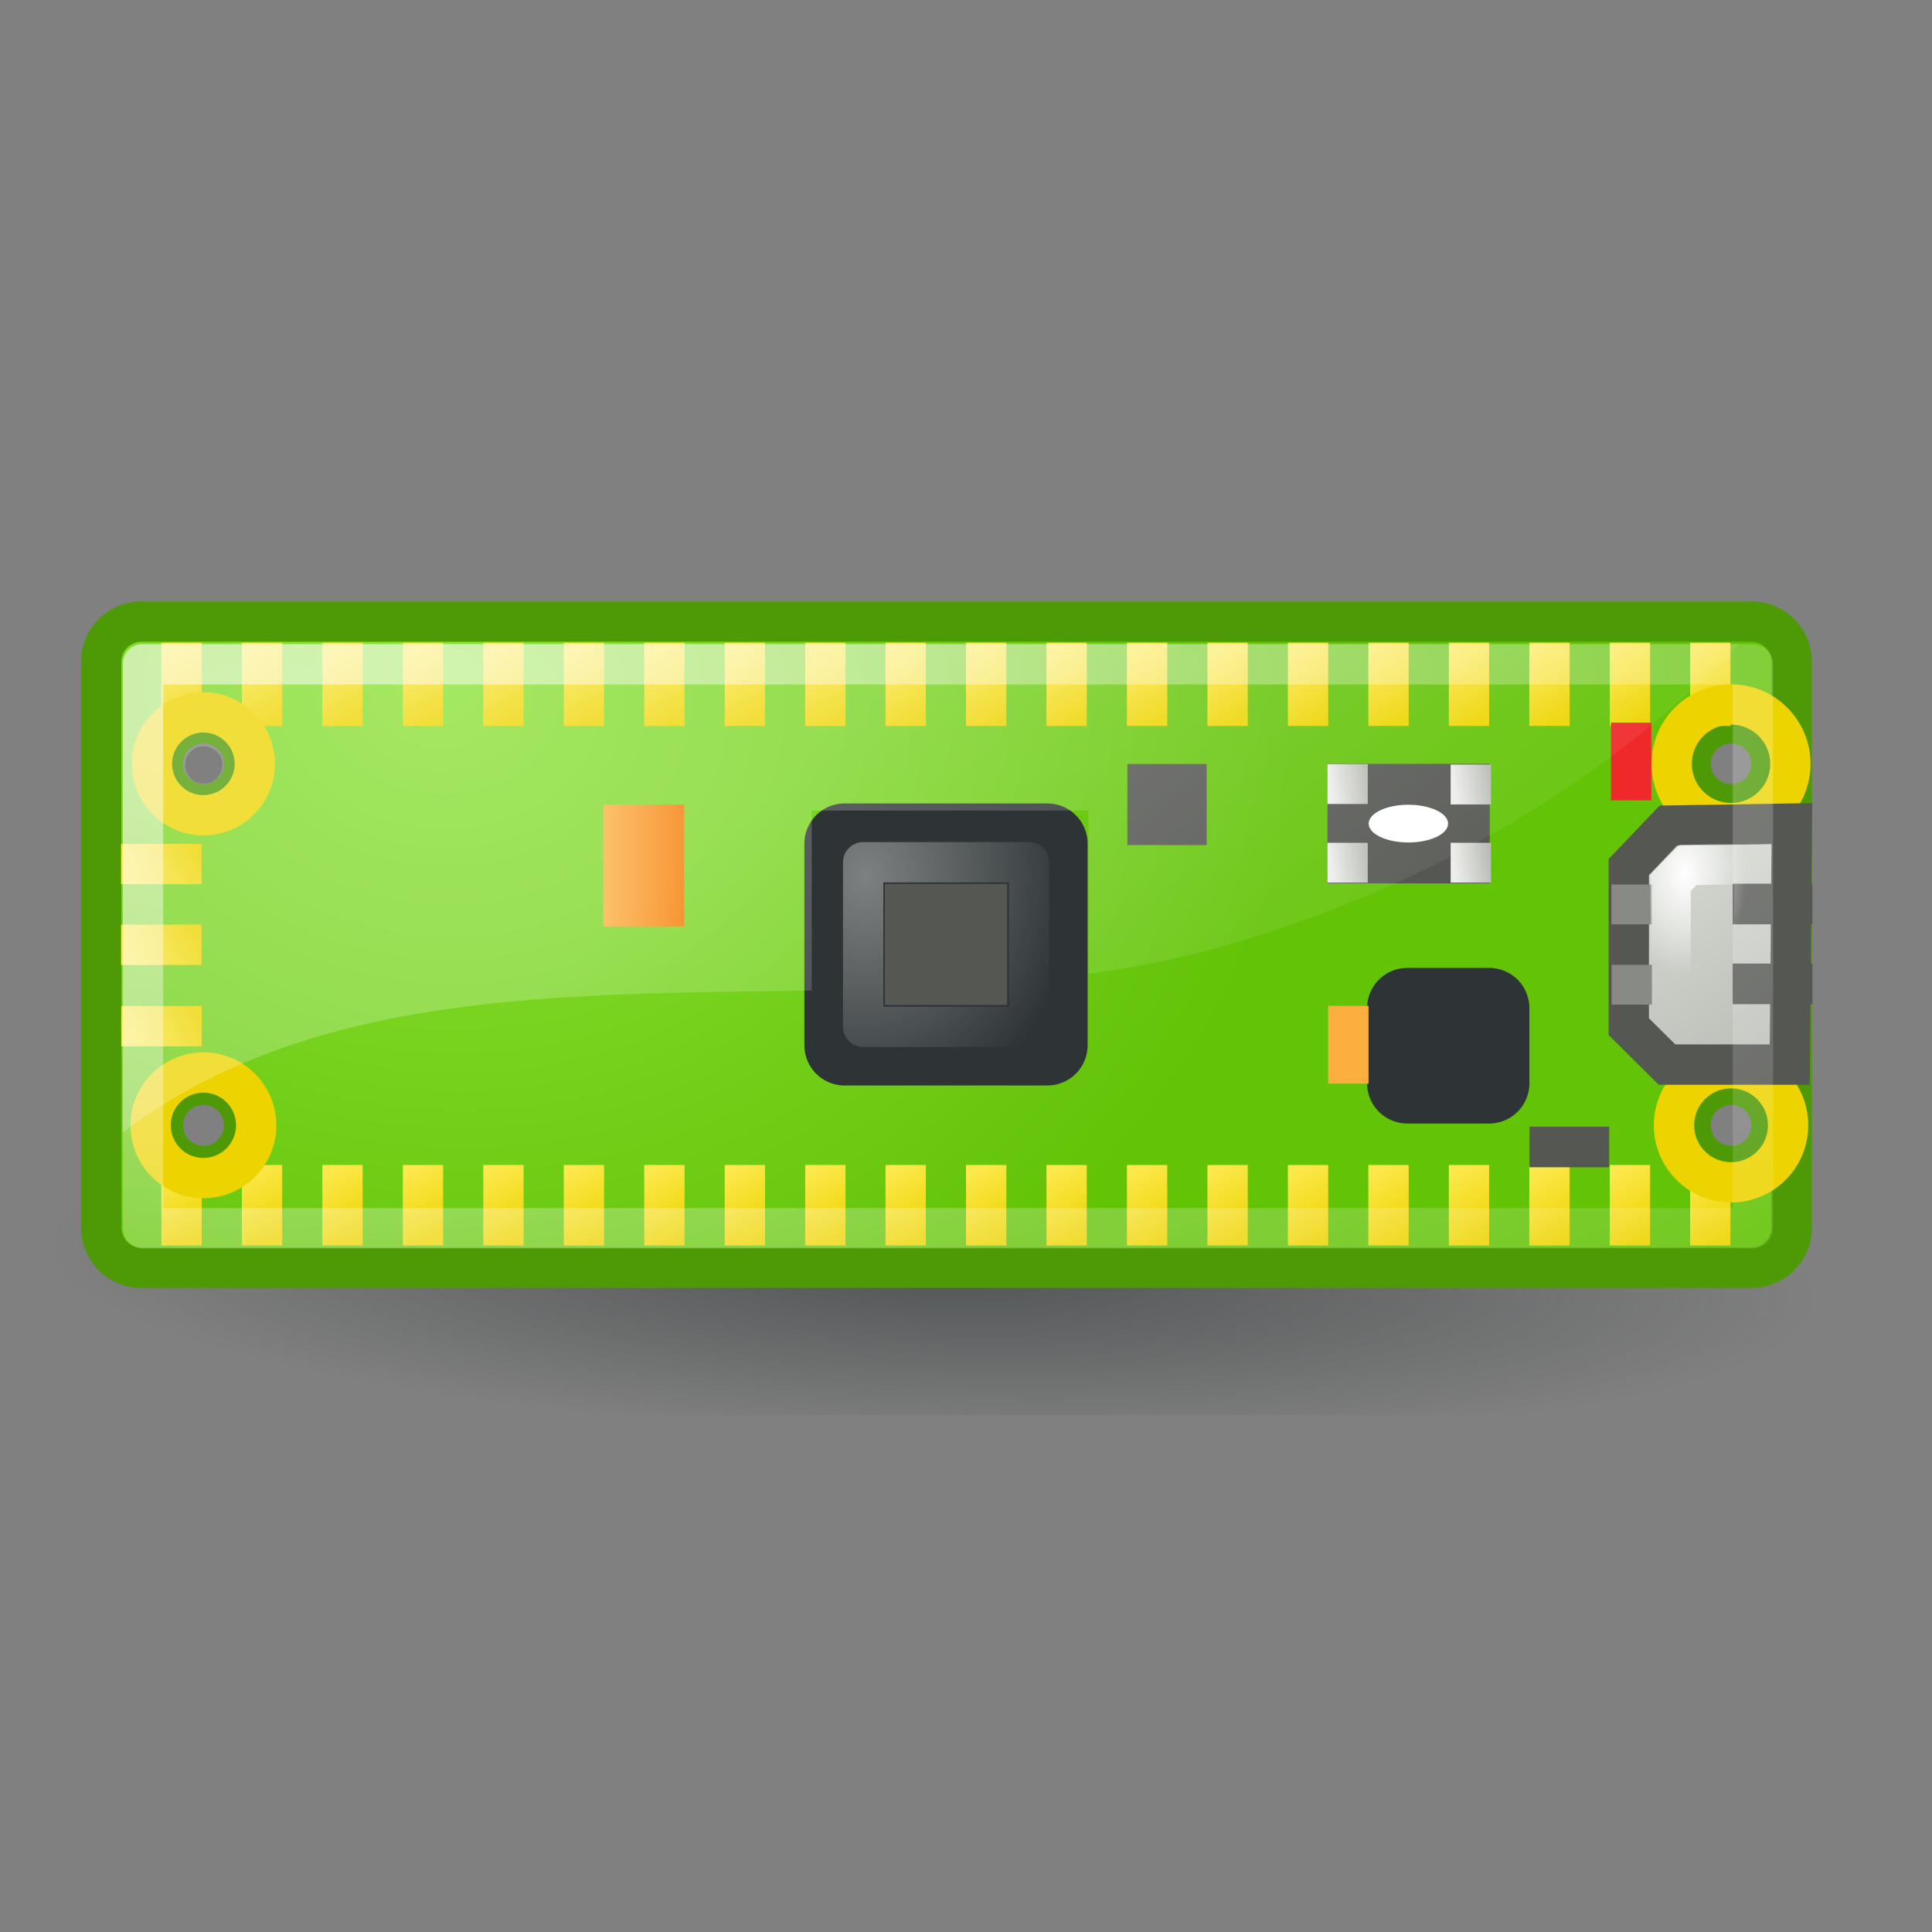 <?xml version="1.0" encoding="UTF-8" standalone="no"?>
<svg
   xmlns:dc="http://purl.org/dc/elements/1.1/"
   xmlns:cc="http://creativecommons.org/ns#"
   xmlns:rdf="http://www.w3.org/1999/02/22-rdf-syntax-ns#"
   xmlns:svg="http://www.w3.org/2000/svg"
   xmlns="http://www.w3.org/2000/svg"
   xmlns:xlink="http://www.w3.org/1999/xlink"
   width="48"
   height="48"
   viewBox="0 0 12.7 12.7"
   version="1.1"
   id="svg8">
  <rect x="0" y="0" width="12.7" height="12.7" fill="#808080" stroke="none"/>
  <defs
     id="defs2">
    <linearGradient
       id="linearGradient1064">
      <stop
         style="stop-color:#ffffff;stop-opacity:0.224"
         offset="0"
         id="stop1060" />
      <stop
         style="stop-color:#ffffff;stop-opacity:0;"
         offset="1"
         id="stop1062" />
    </linearGradient>
    <linearGradient
       id="linearGradient1413">
      <stop
         style="stop-color:#2e3436;stop-opacity:1;"
         offset="0"
         id="stop1409" />
      <stop
         style="stop-color:#2e3436;stop-opacity:0;"
         offset="1"
         id="stop1411" />
    </linearGradient>
    <linearGradient
       id="linearGradient1395">
      <stop
         style="stop-color:#ffffff;stop-opacity:1;"
         offset="0"
         id="stop1391" />
      <stop
         style="stop-color:#ffffff;stop-opacity:0;"
         offset="1"
         id="stop1393" />
    </linearGradient>
    <linearGradient
       id="linearGradient1382">
      <stop
         style="stop-color:#d3d7cf;stop-opacity:1;"
         offset="0"
         id="stop1378" />
      <stop
         style="stop-color:#babdb6;stop-opacity:1"
         offset="1"
         id="stop1380" />
    </linearGradient>
    <linearGradient
       id="linearGradient1374">
      <stop
         style="stop-color:#fcaf3e;stop-opacity:1;"
         offset="0"
         id="stop1370" />
      <stop
         style="stop-color:#f57900;stop-opacity:1"
         offset="1"
         id="stop1372" />
    </linearGradient>
    <linearGradient
       id="linearGradient1358">
      <stop
         style="stop-color:#ffffff;stop-opacity:0.377"
         offset="0"
         id="stop1354" />
      <stop
         style="stop-color:#ffffff;stop-opacity:0;"
         offset="1"
         id="stop1356" />
    </linearGradient>
    <linearGradient
       id="linearGradient1335">
      <stop
         style="stop-color:#8ae234;stop-opacity:1"
         offset="0"
         id="stop1331" />
      <stop
         style="stop-color:#63c307;stop-opacity:1"
         offset="1"
         id="stop1333" />
    </linearGradient>
    <linearGradient
       id="linearGradient1327">
      <stop
         style="stop-color:#ffffff;stop-opacity:0.536"
         offset="0"
         id="stop1323" />
      <stop
         style="stop-color:#ffffff;stop-opacity:0;"
         offset="1"
         id="stop1325" />
    </linearGradient>
    <linearGradient
       id="linearGradient1165">
      <stop
         style="stop-color:#babdb6;stop-opacity:1"
         offset="0"
         id="stop1161" />
      <stop
         style="stop-color:#eeeeec;stop-opacity:1"
         offset="1"
         id="stop1163" />
    </linearGradient>
    <linearGradient
       id="linearGradient1055">
      <stop
         style="stop-color:#edd400;stop-opacity:1"
         offset="0"
         id="stop1051" />
      <stop
         style="stop-color:#fce94f;stop-opacity:1"
         offset="1"
         id="stop1053" />
    </linearGradient>
    <linearGradient
       id="linearGradient1049">
      <stop
         style="stop-color:#edd400;stop-opacity:1"
         offset="0"
         id="stop1045" />
      <stop
         style="stop-color:#fce94f;stop-opacity:1"
         offset="1"
         id="stop1047" />
    </linearGradient>
    <linearGradient
       id="linearGradient1043">
      <stop
         style="stop-color:#edd400;stop-opacity:1"
         offset="0"
         id="stop1039" />
      <stop
         style="stop-color:#fce94f;stop-opacity:1"
         offset="1"
         id="stop1041" />
    </linearGradient>
    <linearGradient
       id="linearGradient1037">
      <stop
         style="stop-color:#edd400;stop-opacity:1"
         offset="0"
         id="stop1033" />
      <stop
         style="stop-color:#fce94f;stop-opacity:1"
         offset="1"
         id="stop1035" />
    </linearGradient>
    <linearGradient
       id="linearGradient1031">
      <stop
         style="stop-color:#edd400;stop-opacity:1"
         offset="0"
         id="stop1027" />
      <stop
         style="stop-color:#fce94f;stop-opacity:1"
         offset="1"
         id="stop1029" />
    </linearGradient>
    <linearGradient
       id="linearGradient1025">
      <stop
         style="stop-color:#edd400;stop-opacity:1"
         offset="0"
         id="stop1021" />
      <stop
         style="stop-color:#fce94f;stop-opacity:1"
         offset="1"
         id="stop1023" />
    </linearGradient>
    <linearGradient
       id="linearGradient1019">
      <stop
         style="stop-color:#edd400;stop-opacity:1"
         offset="0"
         id="stop1015" />
      <stop
         style="stop-color:#fce94f;stop-opacity:1"
         offset="1"
         id="stop1017" />
    </linearGradient>
    <linearGradient
       id="linearGradient1013">
      <stop
         style="stop-color:#edd400;stop-opacity:1"
         offset="0"
         id="stop1009" />
      <stop
         style="stop-color:#fce94f;stop-opacity:1"
         offset="1"
         id="stop1011" />
    </linearGradient>
    <linearGradient
       id="linearGradient1007">
      <stop
         style="stop-color:#edd400;stop-opacity:1"
         offset="0"
         id="stop1003" />
      <stop
         style="stop-color:#fce94f;stop-opacity:1"
         offset="1"
         id="stop1005" />
    </linearGradient>
    <linearGradient
       id="linearGradient1001">
      <stop
         style="stop-color:#edd400;stop-opacity:1"
         offset="0"
         id="stop997" />
      <stop
         style="stop-color:#fce94f;stop-opacity:1"
         offset="1"
         id="stop999" />
    </linearGradient>
    <linearGradient
       id="linearGradient995">
      <stop
         style="stop-color:#edd400;stop-opacity:1"
         offset="0"
         id="stop991" />
      <stop
         style="stop-color:#fce94f;stop-opacity:1"
         offset="1"
         id="stop993" />
    </linearGradient>
    <linearGradient
       id="linearGradient989">
      <stop
         style="stop-color:#edd400;stop-opacity:1"
         offset="0"
         id="stop985" />
      <stop
         style="stop-color:#fce94f;stop-opacity:1"
         offset="1"
         id="stop987" />
    </linearGradient>
    <linearGradient
       id="linearGradient983">
      <stop
         style="stop-color:#edd400;stop-opacity:1"
         offset="0"
         id="stop979" />
      <stop
         style="stop-color:#fce94f;stop-opacity:1"
         offset="1"
         id="stop981" />
    </linearGradient>
    <linearGradient
       id="linearGradient977">
      <stop
         style="stop-color:#edd400;stop-opacity:1"
         offset="0"
         id="stop973" />
      <stop
         style="stop-color:#fce94f;stop-opacity:1"
         offset="1"
         id="stop975" />
    </linearGradient>
    <linearGradient
       id="linearGradient971">
      <stop
         style="stop-color:#edd400;stop-opacity:1"
         offset="0"
         id="stop967" />
      <stop
         style="stop-color:#fce94f;stop-opacity:1"
         offset="1"
         id="stop969" />
    </linearGradient>
    <linearGradient
       id="linearGradient965">
      <stop
         style="stop-color:#edd400;stop-opacity:1"
         offset="0"
         id="stop961" />
      <stop
         style="stop-color:#fce94f;stop-opacity:1"
         offset="1"
         id="stop963" />
    </linearGradient>
    <linearGradient
       id="linearGradient959">
      <stop
         style="stop-color:#edd400;stop-opacity:1"
         offset="0"
         id="stop955" />
      <stop
         style="stop-color:#fce94f;stop-opacity:1"
         offset="1"
         id="stop957" />
    </linearGradient>
    <linearGradient
       id="linearGradient953">
      <stop
         style="stop-color:#edd400;stop-opacity:1"
         offset="0"
         id="stop949" />
      <stop
         style="stop-color:#fce94f;stop-opacity:1"
         offset="1"
         id="stop951" />
    </linearGradient>
    <linearGradient
       id="linearGradient947">
      <stop
         style="stop-color:#edd400;stop-opacity:1"
         offset="0"
         id="stop943" />
      <stop
         style="stop-color:#fce94f;stop-opacity:1"
         offset="1"
         id="stop945" />
    </linearGradient>
    <linearGradient
       id="linearGradient901">
      <stop
         style="stop-color:#edd400;stop-opacity:1"
         offset="0"
         id="stop897" />
      <stop
         style="stop-color:#fce94f;stop-opacity:1"
         offset="1"
         id="stop899" />
    </linearGradient>
    <linearGradient
       xlink:href="#linearGradient1031"
       id="linearGradient903"
       x1="1.32"
       y1="5.227"
       x2="1.079"
       y2="4.802"
       gradientUnits="userSpaceOnUse"
       gradientTransform="matrix(1,0,0,1.035,0,-0.703)" />
    <linearGradient
       xlink:href="#linearGradient1001"
       id="linearGradient905"
       x1="1.846"
       y1="5.227"
       x2="1.605"
       y2="4.802"
       gradientUnits="userSpaceOnUse"
       gradientTransform="matrix(1,0,0,1.035,0.002,-0.703)" />
    <linearGradient
       xlink:href="#linearGradient901"
       id="linearGradient907"
       x1="2.354"
       y1="5.227"
       x2="2.113"
       y2="4.802"
       gradientUnits="userSpaceOnUse"
       gradientTransform="matrix(1,0,0,1.035,0.024,-0.703)" />
    <linearGradient
       xlink:href="#linearGradient1007"
       id="linearGradient909"
       x1="2.878"
       y1="5.227"
       x2="2.637"
       y2="4.802"
       gradientUnits="userSpaceOnUse"
       gradientTransform="matrix(1,0,0,1.035,0.028,-0.703)" />
    <linearGradient
       xlink:href="#linearGradient953"
       id="linearGradient911"
       x1="3.426"
       y1="5.227"
       x2="3.186"
       y2="4.802"
       gradientUnits="userSpaceOnUse"
       gradientTransform="matrix(1,0,0,1.035,0.009,-0.703)" />
    <linearGradient
       xlink:href="#linearGradient1049"
       id="linearGradient913"
       x1="3.956"
       y1="5.227"
       x2="3.715"
       y2="4.802"
       gradientUnits="userSpaceOnUse"
       gradientTransform="matrix(1,0,0,1.035,0.008,-0.703)" />
    <linearGradient
       xlink:href="#linearGradient965"
       id="linearGradient915"
       x1="4.476"
       y1="5.227"
       x2="4.235"
       y2="4.802"
       gradientUnits="userSpaceOnUse"
       gradientTransform="matrix(1,0,0,1.035,0.018,-0.703)" />
    <linearGradient
       xlink:href="#linearGradient983"
       id="linearGradient917"
       x1="4.997"
       y1="5.227"
       x2="4.756"
       y2="4.802"
       gradientUnits="userSpaceOnUse"
       gradientTransform="matrix(1,0,0,1.035,0.025,-0.703)" />
    <linearGradient
       xlink:href="#linearGradient995"
       id="linearGradient919"
       x1="5.557"
       y1="5.227"
       x2="5.316"
       y2="4.802"
       gradientUnits="userSpaceOnUse"
       gradientTransform="matrix(1,0,0,1.035,-0.006,-0.703)" />
    <linearGradient
       xlink:href="#linearGradient1025"
       id="linearGradient921"
       x1="6.071"
       y1="5.227"
       x2="5.83"
       y2="4.802"
       gradientUnits="userSpaceOnUse"
       gradientTransform="matrix(1,0,0,1.035,0.009,-0.703)" />
    <linearGradient
       xlink:href="#linearGradient977"
       id="linearGradient923"
       x1="6.609"
       y1="5.227"
       x2="6.368"
       y2="4.802"
       gradientUnits="userSpaceOnUse"
       gradientTransform="matrix(1,0,0,1.035,-5.5814584e-4,-0.703)" />
    <linearGradient
       xlink:href="#linearGradient1037"
       id="linearGradient925"
       x1="7.143"
       y1="5.227"
       x2="6.902"
       y2="4.802"
       gradientUnits="userSpaceOnUse"
       gradientTransform="matrix(1,0,0,1.035,-0.005,-0.703)" />
    <linearGradient
       xlink:href="#linearGradient959"
       id="linearGradient927"
       x1="7.685"
       y1="5.227"
       x2="7.444"
       y2="4.802"
       gradientUnits="userSpaceOnUse"
       gradientTransform="matrix(1,0,0,1.035,-0.018,-0.703)" />
    <linearGradient
       xlink:href="#linearGradient1055"
       id="linearGradient929"
       x1="8.186"
       y1="5.227"
       x2="7.945"
       y2="4.802"
       gradientUnits="userSpaceOnUse"
       gradientTransform="matrix(1,0,0,1.035,0.009,-0.703)" />
    <linearGradient
       xlink:href="#linearGradient947"
       id="linearGradient931"
       x1="8.708"
       y1="5.227"
       x2="8.467"
       y2="4.802"
       gradientUnits="userSpaceOnUse"
       gradientTransform="matrix(1,0,0,1.035,0.017,-0.703)" />
    <linearGradient
       xlink:href="#linearGradient1013"
       id="linearGradient933"
       x1="9.256"
       y1="5.227"
       x2="9.015"
       y2="4.802"
       gradientUnits="userSpaceOnUse"
       gradientTransform="matrix(1,0,0,1.035,-0.002,-0.703)" />
    <linearGradient
       xlink:href="#linearGradient989"
       id="linearGradient935"
       x1="9.772"
       y1="5.227"
       x2="9.531"
       y2="4.802"
       gradientUnits="userSpaceOnUse"
       gradientTransform="matrix(1,0,0,1.035,0.01,-0.703)" />
    <linearGradient
       xlink:href="#linearGradient1019"
       id="linearGradient937"
       x1="10.29"
       y1="5.227"
       x2="10.05"
       y2="4.802"
       gradientUnits="userSpaceOnUse"
       gradientTransform="matrix(1,0,0,1.035,0.021,-0.703)" />
    <linearGradient
       xlink:href="#linearGradient1043"
       id="linearGradient939"
       x1="10.807"
       y1="5.227"
       x2="10.566"
       y2="4.802"
       gradientUnits="userSpaceOnUse"
       gradientTransform="matrix(1,0,0,1.035,0.033,-0.703)" />
    <linearGradient
       xlink:href="#linearGradient971"
       id="linearGradient941"
       x1="11.33"
       y1="5.227"
       x2="11.09"
       y2="4.802"
       gradientUnits="userSpaceOnUse"
       gradientTransform="matrix(1,0,0,1.035,0.038,-0.703)" />
    <linearGradient
       xlink:href="#linearGradient971"
       id="linearGradient1097"
       gradientUnits="userSpaceOnUse"
       gradientTransform="translate(0.038,2.894)"
       x1="11.33"
       y1="5.227"
       x2="11.09"
       y2="4.802" />
    <linearGradient
       xlink:href="#linearGradient1043"
       id="linearGradient1099"
       gradientUnits="userSpaceOnUse"
       gradientTransform="translate(0.033,2.894)"
       x1="10.807"
       y1="5.227"
       x2="10.566"
       y2="4.802" />
    <linearGradient
       xlink:href="#linearGradient1019"
       id="linearGradient1101"
       gradientUnits="userSpaceOnUse"
       gradientTransform="translate(0.021,2.894)"
       x1="10.29"
       y1="5.227"
       x2="10.05"
       y2="4.802" />
    <linearGradient
       xlink:href="#linearGradient989"
       id="linearGradient1103"
       gradientUnits="userSpaceOnUse"
       gradientTransform="translate(0.01,2.894)"
       x1="9.772"
       y1="5.227"
       x2="9.531"
       y2="4.802" />
    <linearGradient
       xlink:href="#linearGradient1013"
       id="linearGradient1105"
       gradientUnits="userSpaceOnUse"
       gradientTransform="translate(-0.002,2.894)"
       x1="9.256"
       y1="5.227"
       x2="9.015"
       y2="4.802" />
    <linearGradient
       xlink:href="#linearGradient947"
       id="linearGradient1107"
       gradientUnits="userSpaceOnUse"
       gradientTransform="translate(0.017,2.894)"
       x1="8.708"
       y1="5.227"
       x2="8.467"
       y2="4.802" />
    <linearGradient
       xlink:href="#linearGradient1055"
       id="linearGradient1109"
       gradientUnits="userSpaceOnUse"
       gradientTransform="translate(0.009,2.894)"
       x1="8.186"
       y1="5.227"
       x2="7.945"
       y2="4.802" />
    <linearGradient
       xlink:href="#linearGradient959"
       id="linearGradient1111"
       gradientUnits="userSpaceOnUse"
       gradientTransform="translate(-0.018,2.894)"
       x1="7.685"
       y1="5.227"
       x2="7.444"
       y2="4.802" />
    <linearGradient
       xlink:href="#linearGradient1037"
       id="linearGradient1113"
       gradientUnits="userSpaceOnUse"
       gradientTransform="translate(-0.005,2.894)"
       x1="7.143"
       y1="5.227"
       x2="6.902"
       y2="4.802" />
    <linearGradient
       xlink:href="#linearGradient977"
       id="linearGradient1115"
       gradientUnits="userSpaceOnUse"
       gradientTransform="translate(-5.5814584e-4,2.894)"
       x1="6.609"
       y1="5.227"
       x2="6.368"
       y2="4.802" />
    <linearGradient
       xlink:href="#linearGradient1025"
       id="linearGradient1117"
       gradientUnits="userSpaceOnUse"
       gradientTransform="translate(0.009,2.894)"
       x1="6.071"
       y1="5.227"
       x2="5.83"
       y2="4.802" />
    <linearGradient
       xlink:href="#linearGradient995"
       id="linearGradient1119"
       gradientUnits="userSpaceOnUse"
       gradientTransform="translate(-0.006,2.894)"
       x1="5.557"
       y1="5.227"
       x2="5.316"
       y2="4.802" />
    <linearGradient
       xlink:href="#linearGradient983"
       id="linearGradient1121"
       gradientUnits="userSpaceOnUse"
       gradientTransform="translate(0.025,2.894)"
       x1="4.997"
       y1="5.227"
       x2="4.756"
       y2="4.802" />
    <linearGradient
       xlink:href="#linearGradient901"
       id="linearGradient1123"
       gradientUnits="userSpaceOnUse"
       gradientTransform="translate(0.018,2.894)"
       x1="4.476"
       y1="5.227"
       x2="4.235"
       y2="4.802" />
    <linearGradient
       xlink:href="#linearGradient1049"
       id="linearGradient1125"
       gradientUnits="userSpaceOnUse"
       gradientTransform="translate(0.008,2.894)"
       x1="3.956"
       y1="5.227"
       x2="3.715"
       y2="4.802" />
    <linearGradient
       xlink:href="#linearGradient953"
       id="linearGradient1127"
       gradientUnits="userSpaceOnUse"
       gradientTransform="translate(0.009,2.894)"
       x1="3.426"
       y1="5.227"
       x2="3.186"
       y2="4.802" />
    <linearGradient
       xlink:href="#linearGradient1007"
       id="linearGradient1129"
       gradientUnits="userSpaceOnUse"
       gradientTransform="translate(0.028,2.894)"
       x1="2.878"
       y1="5.227"
       x2="2.637"
       y2="4.802" />
    <linearGradient
       xlink:href="#linearGradient901"
       id="linearGradient1131"
       gradientUnits="userSpaceOnUse"
       gradientTransform="translate(0.024,2.894)"
       x1="2.354"
       y1="5.227"
       x2="2.113"
       y2="4.802" />
    <linearGradient
       xlink:href="#linearGradient1001"
       id="linearGradient1133"
       gradientUnits="userSpaceOnUse"
       gradientTransform="translate(0.002,2.894)"
       x1="1.846"
       y1="5.227"
       x2="1.605"
       y2="4.802" />
    <linearGradient
       xlink:href="#linearGradient1031"
       id="linearGradient1135"
       gradientUnits="userSpaceOnUse"
       gradientTransform="translate(0,2.894)"
       x1="1.32"
       y1="5.227"
       x2="1.079"
       y2="4.802" />
    <linearGradient
       xlink:href="#linearGradient1001"
       id="linearGradient1145"
       gradientUnits="userSpaceOnUse"
       gradientTransform="translate(-8.466,-3.967)"
       x1="1.846"
       y1="5.227"
       x2="1.605"
       y2="4.802" />
    <linearGradient
       xlink:href="#linearGradient1001"
       id="linearGradient1149"
       gradientUnits="userSpaceOnUse"
       gradientTransform="translate(-7.931,-3.968)"
       x1="1.846"
       y1="5.227"
       x2="1.605"
       y2="4.802" />
    <linearGradient
       xlink:href="#linearGradient1001"
       id="linearGradient1153"
       gradientUnits="userSpaceOnUse"
       gradientTransform="translate(-7.4,-3.968)"
       x1="1.846"
       y1="5.227"
       x2="1.605"
       y2="4.802" />
    <linearGradient
       xlink:href="#linearGradient1165"
       id="linearGradient1275"
       gradientUnits="userSpaceOnUse"
       gradientTransform="matrix(1,0,0,0.496,5.558,2.662)"
       x1="3.431"
       y1="5.016"
       x2="3.184"
       y2="5.036" />
    <linearGradient
       xlink:href="#linearGradient1165"
       id="linearGradient1279"
       gradientUnits="userSpaceOnUse"
       gradientTransform="matrix(1,0,0,0.496,5.558,3.178)"
       x1="3.431"
       y1="5.016"
       x2="3.184"
       y2="5.036" />
    <linearGradient
       xlink:href="#linearGradient1165"
       id="linearGradient1283"
       gradientUnits="userSpaceOnUse"
       gradientTransform="matrix(1,0,0,0.496,6.368,3.178)"
       x1="3.431"
       y1="5.016"
       x2="3.184"
       y2="5.036" />
    <linearGradient
       xlink:href="#linearGradient1165"
       id="linearGradient1287"
       gradientUnits="userSpaceOnUse"
       gradientTransform="matrix(1,0,0,0.496,6.368,2.665)"
       x1="3.431"
       y1="5.016"
       x2="3.184"
       y2="5.036" />
    <radialGradient
       xlink:href="#linearGradient1327"
       id="radialGradient1329"
       cx="6.312"
       cy="9.736"
       fx="6.312"
       fy="9.736"
       r="20.468"
       gradientTransform="matrix(0,1.247,-2.954,3.0465396e-8,35.071,12.49)"
       gradientUnits="userSpaceOnUse" />
    <radialGradient
       xlink:href="#linearGradient1335"
       id="radialGradient1337"
       cx="10.555"
       cy="13.142"
       fx="10.555"
       fy="13.142"
       r="21.499"
       gradientTransform="matrix(0.262,0.036,-0.03,0.22,0.502,1.257)"
       gradientUnits="userSpaceOnUse" />
    <radialGradient
       xlink:href="#linearGradient1358"
       id="radialGradient1360"
       cx="5.691"
       cy="6.556"
       fx="5.691"
       fy="6.556"
       r="0.677"
       gradientTransform="matrix(2.071,0.094,-0.111,2.449,-5.365,-10.032)"
       gradientUnits="userSpaceOnUse" />
    <linearGradient
       xlink:href="#linearGradient1374"
       id="linearGradient1376"
       x1="3.966"
       y1="6.49"
       x2="4.497"
       y2="6.49"
       gradientUnits="userSpaceOnUse"
       gradientTransform="translate(0,-0.801)" />
    <linearGradient
       xlink:href="#linearGradient1382"
       id="linearGradient1384"
       x1="10.99"
       y1="6.474"
       x2="11.829"
       y2="7.739"
       gradientUnits="userSpaceOnUse"
       gradientTransform="translate(-0.017,-0.798)" />
    <radialGradient
       xlink:href="#linearGradient1395"
       id="radialGradient1397"
       cx="11.073"
       cy="6.719"
       fx="11.073"
       fy="6.719"
       r="0.409"
       gradientTransform="matrix(1,0,0,1.617,0,-4.319)"
       gradientUnits="userSpaceOnUse" />
    <radialGradient
       xlink:href="#linearGradient1413"
       id="radialGradient1415"
       cx="6.132"
       cy="9.164"
       fx="6.132"
       fy="9.164"
       r="5.808"
       gradientTransform="matrix(0.999,0.033,-0.006,0.187,0.059,6.452)"
       gradientUnits="userSpaceOnUse" />
    <linearGradient
       xlink:href="#linearGradient1064"
       id="linearGradient1066"
       x1="5.118"
       y1="5.057"
       x2="8.057"
       y2="8.582"
       gradientUnits="userSpaceOnUse"
       gradientTransform="scale(3.78)" />
  </defs>
  <g
     id="layer1">
    <rect
       style="opacity:0.557;fill:url(#radialGradient1415);fill-opacity:1;stroke:none;stroke-width:0.265;stroke-linecap:round;stroke-linejoin:round;stroke-miterlimit:4;stroke-dasharray:none;stroke-dashoffset:10;stroke-opacity:0.377;paint-order:stroke fill markers"
       id="rect1399"
       width="11.616"
       height="1.877"
       x="0.324"
       y="7.425"
       rx="1.9073495e-07"
       ry="1.9073495e-07" />
    <path
       id="rect851"
       style="fill:url(#radialGradient1337);fill-opacity:1;stroke:#4e9a06;stroke-width:0.265;stroke-linecap:round;stroke-linejoin:round;stroke-miterlimit:4;stroke-dasharray:none;stroke-dashoffset:10;paint-order:normal"
       d="m 0.93,4.086 c -0.147,0 -0.265,0.118 -0.265,0.265 v 3.718 c 0,0.147 0.118,0.265 0.265,0.265 H 11.513 c 0.147,0 0.265,-0.118 0.265,-0.265 V 4.351 c 0,-0.147 -0.118,-0.265 -0.265,-0.265 z M 1.337,4.755 A 0.266,0.266 0 0 1 1.604,5.021 0.266,0.266 0 0 1 1.337,5.287 0.266,0.266 0 0 1 1.071,5.021 0.266,0.266 0 0 1 1.337,4.755 Z m 10.041,0 A 0.266,0.266 0 0 1 11.645,5.021 0.266,0.266 0 0 1 11.379,5.287 0.266,0.266 0 0 1 11.113,5.021 0.266,0.266 0 0 1 11.379,4.755 Z M 1.337,7.131 A 0.266,0.266 0 0 1 1.604,7.397 0.266,0.266 0 0 1 1.337,7.664 0.266,0.266 0 0 1 1.071,7.397 0.266,0.266 0 0 1 1.337,7.131 Z m 10.041,0 A 0.266,0.266 0 0 1 11.645,7.397 0.266,0.266 0 0 1 11.379,7.664 0.266,0.266 0 0 1 11.113,7.397 0.266,0.266 0 0 1 11.379,7.131 Z" />
    <rect
       style="opacity:1;fill:url(#linearGradient903);fill-opacity:1;stroke:none;stroke-width:0.265;stroke-linecap:round;stroke-linejoin:round;stroke-miterlimit:4;stroke-dasharray:none;stroke-dashoffset:10;paint-order:normal"
       id="rect855"
       width="0.265"
       height="0.547"
       x="1.061"
       y="4.225"
       rx="1.9073487e-07"
       ry="1.9073487e-07" />
    <rect
       style="opacity:1;fill:url(#linearGradient905);fill-opacity:1;stroke:none;stroke-width:0.265;stroke-linecap:round;stroke-linejoin:round;stroke-miterlimit:4;stroke-dasharray:none;stroke-dashoffset:10;paint-order:normal"
       id="rect857"
       width="0.265"
       height="0.547"
       x="1.59"
       y="4.225"
       rx="1.9073487e-07"
       ry="1.9073487e-07" />
    <rect
       style="opacity:1;fill:url(#linearGradient907);fill-opacity:1;stroke:none;stroke-width:0.265;stroke-linecap:round;stroke-linejoin:round;stroke-miterlimit:4;stroke-dasharray:none;stroke-dashoffset:10;paint-order:normal"
       id="rect859"
       width="0.265"
       height="0.547"
       x="2.119"
       y="4.225"
       rx="1.9073487e-07"
       ry="1.9073487e-07" />
    <rect
       style="opacity:1;fill:url(#linearGradient909);fill-opacity:1;stroke:none;stroke-width:0.265;stroke-linecap:round;stroke-linejoin:round;stroke-miterlimit:4;stroke-dasharray:none;stroke-dashoffset:10;paint-order:normal"
       id="rect861"
       width="0.265"
       height="0.547"
       x="2.648"
       y="4.225"
       rx="1.9073487e-07"
       ry="1.9073487e-07" />
    <rect
       style="opacity:1;fill:url(#linearGradient911);fill-opacity:1;stroke:none;stroke-width:0.265;stroke-linecap:round;stroke-linejoin:round;stroke-miterlimit:4;stroke-dasharray:none;stroke-dashoffset:10;paint-order:normal"
       id="rect863"
       width="0.265"
       height="0.547"
       x="3.177"
       y="4.225"
       rx="1.9073487e-07"
       ry="1.9073487e-07" />
    <rect
       style="opacity:1;fill:url(#linearGradient913);fill-opacity:1;stroke:none;stroke-width:0.265;stroke-linecap:round;stroke-linejoin:round;stroke-miterlimit:4;stroke-dasharray:none;stroke-dashoffset:10;paint-order:normal"
       id="rect865"
       width="0.265"
       height="0.547"
       x="3.706"
       y="4.225"
       rx="1.9073487e-07"
       ry="1.9073487e-07" />
    <rect
       style="opacity:1;fill:url(#linearGradient915);fill-opacity:1;stroke:none;stroke-width:0.265;stroke-linecap:round;stroke-linejoin:round;stroke-miterlimit:4;stroke-dasharray:none;stroke-dashoffset:10;paint-order:normal"
       id="rect867"
       width="0.265"
       height="0.547"
       x="4.235"
       y="4.225"
       rx="1.9073487e-07"
       ry="1.9073487e-07" />
    <rect
       style="opacity:1;fill:url(#linearGradient917);fill-opacity:1;stroke:none;stroke-width:0.265;stroke-linecap:round;stroke-linejoin:round;stroke-miterlimit:4;stroke-dasharray:none;stroke-dashoffset:10;paint-order:normal"
       id="rect869"
       width="0.265"
       height="0.547"
       x="4.764"
       y="4.225"
       rx="1.9073487e-07"
       ry="1.9073487e-07" />
    <rect
       style="opacity:1;fill:url(#linearGradient919);fill-opacity:1;stroke:none;stroke-width:0.265;stroke-linecap:round;stroke-linejoin:round;stroke-miterlimit:4;stroke-dasharray:none;stroke-dashoffset:10;paint-order:normal"
       id="rect871"
       width="0.265"
       height="0.547"
       x="5.293"
       y="4.225"
       rx="1.9073487e-07"
       ry="1.9073487e-07" />
    <rect
       style="opacity:1;fill:url(#linearGradient921);fill-opacity:1;stroke:none;stroke-width:0.265;stroke-linecap:round;stroke-linejoin:round;stroke-miterlimit:4;stroke-dasharray:none;stroke-dashoffset:10;paint-order:normal"
       id="rect873"
       width="0.265"
       height="0.547"
       x="5.821"
       y="4.225"
       rx="1.9073487e-07"
       ry="1.9073487e-07" />
    <rect
       style="opacity:1;fill:url(#linearGradient923);fill-opacity:1;stroke:none;stroke-width:0.265;stroke-linecap:round;stroke-linejoin:round;stroke-miterlimit:4;stroke-dasharray:none;stroke-dashoffset:10;paint-order:normal"
       id="rect875"
       width="0.265"
       height="0.547"
       x="6.35"
       y="4.225"
       rx="1.9073487e-07"
       ry="1.9073487e-07" />
    <rect
       style="opacity:1;fill:url(#linearGradient925);fill-opacity:1;stroke:none;stroke-width:0.265;stroke-linecap:round;stroke-linejoin:round;stroke-miterlimit:4;stroke-dasharray:none;stroke-dashoffset:10;paint-order:normal"
       id="rect877"
       width="0.265"
       height="0.547"
       x="6.879"
       y="4.225"
       rx="1.9073487e-07"
       ry="1.9073487e-07" />
    <rect
       style="opacity:1;fill:url(#linearGradient927);fill-opacity:1;stroke:none;stroke-width:0.265;stroke-linecap:round;stroke-linejoin:round;stroke-miterlimit:4;stroke-dasharray:none;stroke-dashoffset:10;paint-order:normal"
       id="rect879"
       width="0.265"
       height="0.547"
       x="7.408"
       y="4.225"
       rx="1.9073487e-07"
       ry="1.9073487e-07" />
    <rect
       style="opacity:1;fill:url(#linearGradient929);fill-opacity:1;stroke:none;stroke-width:0.265;stroke-linecap:round;stroke-linejoin:round;stroke-miterlimit:4;stroke-dasharray:none;stroke-dashoffset:10;paint-order:normal"
       id="rect881"
       width="0.265"
       height="0.547"
       x="7.937"
       y="4.225"
       rx="1.9073487e-07"
       ry="1.9073487e-07" />
    <rect
       style="opacity:1;fill:url(#linearGradient931);fill-opacity:1;stroke:none;stroke-width:0.265;stroke-linecap:round;stroke-linejoin:round;stroke-miterlimit:4;stroke-dasharray:none;stroke-dashoffset:10;paint-order:normal"
       id="rect883"
       width="0.265"
       height="0.547"
       x="8.466"
       y="4.225"
       rx="1.9073487e-07"
       ry="1.9073487e-07" />
    <rect
       style="opacity:1;fill:url(#linearGradient933);fill-opacity:1;stroke:none;stroke-width:0.265;stroke-linecap:round;stroke-linejoin:round;stroke-miterlimit:4;stroke-dasharray:none;stroke-dashoffset:10;paint-order:normal"
       id="rect885"
       width="0.265"
       height="0.547"
       x="8.995"
       y="4.225"
       rx="1.9073487e-07"
       ry="1.9073487e-07" />
    <rect
       style="opacity:1;fill:url(#linearGradient935);fill-opacity:1;stroke:none;stroke-width:0.265;stroke-linecap:round;stroke-linejoin:round;stroke-miterlimit:4;stroke-dasharray:none;stroke-dashoffset:10;paint-order:normal"
       id="rect887"
       width="0.265"
       height="0.547"
       x="9.524"
       y="4.225"
       rx="1.9073487e-07"
       ry="1.9073487e-07" />
    <rect
       style="opacity:1;fill:url(#linearGradient937);fill-opacity:1;stroke:none;stroke-width:0.265;stroke-linecap:round;stroke-linejoin:round;stroke-miterlimit:4;stroke-dasharray:none;stroke-dashoffset:10;paint-order:normal"
       id="rect889"
       width="0.265"
       height="0.547"
       x="10.053"
       y="4.225"
       rx="1.9073487e-07"
       ry="1.9073487e-07" />
    <rect
       style="opacity:1;fill:url(#linearGradient939);fill-opacity:1;stroke:none;stroke-width:0.265;stroke-linecap:round;stroke-linejoin:round;stroke-miterlimit:4;stroke-dasharray:none;stroke-dashoffset:10;paint-order:normal"
       id="rect891"
       width="0.265"
       height="0.547"
       x="10.582"
       y="4.225"
       rx="1.9073487e-07"
       ry="1.9073487e-07" />
    <rect
       style="opacity:1;fill:url(#linearGradient941);fill-opacity:1;stroke:none;stroke-width:0.265;stroke-linecap:round;stroke-linejoin:round;stroke-miterlimit:4;stroke-dasharray:none;stroke-dashoffset:10;paint-order:normal"
       id="rect893"
       width="0.265"
       height="0.547"
       x="11.11"
       y="4.225"
       rx="1.9073487e-07"
       ry="1.9073487e-07" />
    <circle
       style="opacity:1;fill:none;stroke:#edd400;stroke-width:0.265;stroke-linecap:round;stroke-linejoin:round;stroke-miterlimit:4;stroke-dasharray:none;stroke-dashoffset:10;paint-order:stroke fill markers"
       id="path895"
       cx="11.379"
       cy="5.021"
       r="0.39" />
    <rect
       style="opacity:1;fill:url(#linearGradient1135);fill-opacity:1;stroke:none;stroke-width:0.265;stroke-linecap:round;stroke-linejoin:round;stroke-miterlimit:4;stroke-dasharray:none;stroke-dashoffset:10;paint-order:normal"
       id="rect1057"
       width="0.265"
       height="0.529"
       x="1.061"
       y="7.658"
       rx="1.9073487e-07"
       ry="1.9073487e-07" />
    <rect
       style="opacity:1;fill:url(#linearGradient1133);fill-opacity:1;stroke:none;stroke-width:0.265;stroke-linecap:round;stroke-linejoin:round;stroke-miterlimit:4;stroke-dasharray:none;stroke-dashoffset:10;paint-order:normal"
       id="rect1059"
       width="0.265"
       height="0.529"
       x="1.59"
       y="7.658"
       rx="1.9073487e-07"
       ry="1.9073487e-07" />
    <rect
       style="opacity:1;fill:url(#linearGradient1131);fill-opacity:1;stroke:none;stroke-width:0.265;stroke-linecap:round;stroke-linejoin:round;stroke-miterlimit:4;stroke-dasharray:none;stroke-dashoffset:10;paint-order:normal"
       id="rect1061"
       width="0.265"
       height="0.529"
       x="2.119"
       y="7.658"
       rx="1.9073487e-07"
       ry="1.9073487e-07" />
    <rect
       style="opacity:1;fill:url(#linearGradient1129);fill-opacity:1;stroke:none;stroke-width:0.265;stroke-linecap:round;stroke-linejoin:round;stroke-miterlimit:4;stroke-dasharray:none;stroke-dashoffset:10;paint-order:normal"
       id="rect1063"
       width="0.265"
       height="0.529"
       x="2.648"
       y="7.658"
       rx="1.9073487e-07"
       ry="1.9073487e-07" />
    <rect
       style="opacity:1;fill:url(#linearGradient1127);fill-opacity:1;stroke:none;stroke-width:0.265;stroke-linecap:round;stroke-linejoin:round;stroke-miterlimit:4;stroke-dasharray:none;stroke-dashoffset:10;paint-order:normal"
       id="rect1065"
       width="0.265"
       height="0.529"
       x="3.177"
       y="7.658"
       rx="1.9073487e-07"
       ry="1.9073487e-07" />
    <rect
       style="opacity:1;fill:url(#linearGradient1125);fill-opacity:1;stroke:none;stroke-width:0.265;stroke-linecap:round;stroke-linejoin:round;stroke-miterlimit:4;stroke-dasharray:none;stroke-dashoffset:10;paint-order:normal"
       id="rect1067"
       width="0.265"
       height="0.529"
       x="3.706"
       y="7.658"
       rx="1.9073487e-07"
       ry="1.9073487e-07" />
    <rect
       style="opacity:1;fill:url(#linearGradient1123);fill-opacity:1.0;stroke:none;stroke-width:0.265;stroke-linecap:round;stroke-linejoin:round;stroke-miterlimit:4;stroke-dasharray:none;stroke-dashoffset:10;paint-order:normal"
       id="rect1069"
       width="0.265"
       height="0.529"
       x="4.235"
       y="7.658"
       rx="1.9073487e-07"
       ry="1.9073487e-07" />
    <rect
       style="opacity:1;fill:url(#linearGradient1121);fill-opacity:1;stroke:none;stroke-width:0.265;stroke-linecap:round;stroke-linejoin:round;stroke-miterlimit:4;stroke-dasharray:none;stroke-dashoffset:10;paint-order:normal"
       id="rect1071"
       width="0.265"
       height="0.529"
       x="4.764"
       y="7.658"
       rx="1.9073487e-07"
       ry="1.9073487e-07" />
    <rect
       style="opacity:1;fill:url(#linearGradient1119);fill-opacity:1;stroke:none;stroke-width:0.265;stroke-linecap:round;stroke-linejoin:round;stroke-miterlimit:4;stroke-dasharray:none;stroke-dashoffset:10;paint-order:normal"
       id="rect1073"
       width="0.265"
       height="0.529"
       x="5.293"
       y="7.658"
       rx="1.9073487e-07"
       ry="1.9073487e-07" />
    <rect
       style="opacity:1;fill:url(#linearGradient1117);fill-opacity:1;stroke:none;stroke-width:0.265;stroke-linecap:round;stroke-linejoin:round;stroke-miterlimit:4;stroke-dasharray:none;stroke-dashoffset:10;paint-order:normal"
       id="rect1075"
       width="0.265"
       height="0.529"
       x="5.821"
       y="7.658"
       rx="1.9073487e-07"
       ry="1.9073487e-07" />
    <rect
       style="opacity:1;fill:url(#linearGradient1115);fill-opacity:1;stroke:none;stroke-width:0.265;stroke-linecap:round;stroke-linejoin:round;stroke-miterlimit:4;stroke-dasharray:none;stroke-dashoffset:10;paint-order:normal"
       id="rect1077"
       width="0.265"
       height="0.529"
       x="6.35"
       y="7.658"
       rx="1.9073487e-07"
       ry="1.9073487e-07" />
    <rect
       style="opacity:1;fill:url(#linearGradient1113);fill-opacity:1;stroke:none;stroke-width:0.265;stroke-linecap:round;stroke-linejoin:round;stroke-miterlimit:4;stroke-dasharray:none;stroke-dashoffset:10;paint-order:normal"
       id="rect1079"
       width="0.265"
       height="0.529"
       x="6.879"
       y="7.658"
       rx="1.9073487e-07"
       ry="1.9073487e-07" />
    <rect
       style="opacity:1;fill:url(#linearGradient1111);fill-opacity:1;stroke:none;stroke-width:0.265;stroke-linecap:round;stroke-linejoin:round;stroke-miterlimit:4;stroke-dasharray:none;stroke-dashoffset:10;paint-order:normal"
       id="rect1081"
       width="0.265"
       height="0.529"
       x="7.408"
       y="7.658"
       rx="1.9073487e-07"
       ry="1.9073487e-07" />
    <rect
       style="opacity:1;fill:url(#linearGradient1109);fill-opacity:1;stroke:none;stroke-width:0.265;stroke-linecap:round;stroke-linejoin:round;stroke-miterlimit:4;stroke-dasharray:none;stroke-dashoffset:10;paint-order:normal"
       id="rect1083"
       width="0.265"
       height="0.529"
       x="7.937"
       y="7.658"
       rx="1.9073487e-07"
       ry="1.9073487e-07" />
    <rect
       style="opacity:1;fill:url(#linearGradient1107);fill-opacity:1;stroke:none;stroke-width:0.265;stroke-linecap:round;stroke-linejoin:round;stroke-miterlimit:4;stroke-dasharray:none;stroke-dashoffset:10;paint-order:normal"
       id="rect1085"
       width="0.265"
       height="0.529"
       x="8.466"
       y="7.658"
       rx="1.9073487e-07"
       ry="1.9073487e-07" />
    <rect
       style="opacity:1;fill:url(#linearGradient1105);fill-opacity:1;stroke:none;stroke-width:0.265;stroke-linecap:round;stroke-linejoin:round;stroke-miterlimit:4;stroke-dasharray:none;stroke-dashoffset:10;paint-order:normal"
       id="rect1087"
       width="0.265"
       height="0.529"
       x="8.995"
       y="7.658"
       rx="1.9073487e-07"
       ry="1.9073487e-07" />
    <rect
       style="opacity:1;fill:url(#linearGradient1103);fill-opacity:1;stroke:none;stroke-width:0.265;stroke-linecap:round;stroke-linejoin:round;stroke-miterlimit:4;stroke-dasharray:none;stroke-dashoffset:10;paint-order:normal"
       id="rect1089"
       width="0.265"
       height="0.529"
       x="9.524"
       y="7.658"
       rx="1.9073487e-07"
       ry="1.9073487e-07" />
    <rect
       style="opacity:1;fill:url(#linearGradient1101);fill-opacity:1;stroke:none;stroke-width:0.265;stroke-linecap:round;stroke-linejoin:round;stroke-miterlimit:4;stroke-dasharray:none;stroke-dashoffset:10;paint-order:normal"
       id="rect1091"
       width="0.265"
       height="0.529"
       x="10.053"
       y="7.658"
       rx="1.9073487e-07"
       ry="1.9073487e-07" />
    <rect
       style="opacity:1;fill:url(#linearGradient1099);fill-opacity:1;stroke:none;stroke-width:0.265;stroke-linecap:round;stroke-linejoin:round;stroke-miterlimit:4;stroke-dasharray:none;stroke-dashoffset:10;paint-order:normal"
       id="rect1093"
       width="0.265"
       height="0.529"
       x="10.582"
       y="7.658"
       rx="1.9073487e-07"
       ry="1.9073487e-07" />
    <rect
       style="opacity:1;fill:url(#linearGradient1097);fill-opacity:1;stroke:none;stroke-width:0.265;stroke-linecap:round;stroke-linejoin:round;stroke-miterlimit:4;stroke-dasharray:none;stroke-dashoffset:10;paint-order:normal"
       id="rect1095"
       width="0.265"
       height="0.529"
       x="11.11"
       y="7.658"
       rx="1.9073487e-07"
       ry="1.9073487e-07" />
    <circle
       style="opacity:1;fill:none;stroke:#edd400;stroke-width:0.265;stroke-linecap:round;stroke-linejoin:round;stroke-miterlimit:4;stroke-dasharray:none;stroke-dashoffset:10;paint-order:stroke fill markers"
       id="circle1137"
       cx="11.379"
       cy="7.397"
       r="0.375" />
    <circle
       style="opacity:1;fill:none;stroke:#edd400;stroke-width:0.265;stroke-linecap:round;stroke-linejoin:round;stroke-miterlimit:4;stroke-dasharray:none;stroke-dashoffset:10;paint-order:stroke fill markers"
       id="circle1139"
       cx="1.337"
       cy="5.021"
       r="0.338" />
    <circle
       style="opacity:1;fill:none;stroke:#edd400;stroke-width:0.265;stroke-linecap:round;stroke-linejoin:round;stroke-miterlimit:4;stroke-dasharray:none;stroke-dashoffset:10;paint-order:stroke fill markers"
       id="circle1141"
       cx="1.337"
       cy="7.397"
       r="0.347" />
    <rect
       style="opacity:1;fill:url(#linearGradient1145);fill-opacity:1;stroke:none;stroke-width:0.265;stroke-linecap:round;stroke-linejoin:round;stroke-miterlimit:4;stroke-dasharray:none;stroke-dashoffset:10;paint-order:normal"
       id="rect1143"
       width="0.265"
       height="0.529"
       x="-6.878"
       y="0.797"
       rx="1.9073487e-07"
       ry="1.9073487e-07"
       transform="rotate(-90)" />
    <rect
       style="opacity:1;fill:url(#linearGradient1149);fill-opacity:1;stroke:none;stroke-width:0.265;stroke-linecap:round;stroke-linejoin:round;stroke-miterlimit:4;stroke-dasharray:none;stroke-dashoffset:10;paint-order:normal"
       id="rect1147"
       width="0.265"
       height="0.529"
       x="-6.343"
       y="0.796"
       rx="1.9073487e-07"
       ry="1.9073487e-07"
       transform="rotate(-90)" />
    <rect
       style="opacity:1;fill:url(#linearGradient1153);fill-opacity:1;stroke:none;stroke-width:0.265;stroke-linecap:round;stroke-linejoin:round;stroke-miterlimit:4;stroke-dasharray:none;stroke-dashoffset:10;paint-order:normal"
       id="rect1151"
       width="0.265"
       height="0.529"
       x="-5.812"
       y="0.796"
       rx="1.9073487e-07"
       ry="1.9073487e-07"
       transform="rotate(-90)" />
    <rect
       style="opacity:1;fill:#555753;fill-opacity:1;stroke:#2e3436;stroke-width:0.529;stroke-linecap:round;stroke-linejoin:round;stroke-miterlimit:4;stroke-dasharray:none;stroke-dashoffset:10;paint-order:stroke fill markers"
       id="rect1155"
       width="1.333"
       height="1.325"
       x="5.552"
       y="5.546"
       rx="1.9073495e-07"
       ry="1.9073495e-07" />
    <rect
       style="opacity:1;fill:#555753;fill-opacity:1;stroke:#2e3436;stroke-width:0.529;stroke-linecap:round;stroke-linejoin:round;stroke-miterlimit:4;stroke-dasharray:none;stroke-dashoffset:10;paint-order:stroke fill markers"
       id="rect1263"
       width="0.538"
       height="0.494"
       x="9.251"
       y="6.627"
       rx="1.9073495e-07"
       ry="1.9073495e-07" />
    <rect
       style="opacity:1;fill:#555753;fill-opacity:1;stroke:none;stroke-width:0.529;stroke-linecap:round;stroke-linejoin:round;stroke-miterlimit:4;stroke-dasharray:none;stroke-dashoffset:10;paint-order:stroke fill markers"
       id="rect1265"
       width="0.524"
       height="0.267"
       x="10.054"
       y="7.406"
       rx="1.9073495e-07"
       ry="1.9073495e-07" />
    <rect
       style="opacity:1;fill:#555753;fill-opacity:1;stroke:none;stroke-width:0.529;stroke-linecap:round;stroke-linejoin:round;stroke-miterlimit:4;stroke-dasharray:none;stroke-dashoffset:10;paint-order:stroke fill markers"
       id="rect1267"
       width="0.521"
       height="0.533"
       x="7.411"
       y="5.022"
       rx="1.9073495e-07"
       ry="1.9073495e-07" />
    <rect
       style="opacity:1;fill:#555753;fill-opacity:1;stroke:none;stroke-width:0.529;stroke-linecap:round;stroke-linejoin:round;stroke-miterlimit:4;stroke-dasharray:none;stroke-dashoffset:10;paint-order:stroke fill markers"
       id="rect1269"
       width="1.067"
       height="0.786"
       x="8.726"
       y="5.021"
       rx="1.9073495e-07"
       ry="1.9073495e-07" />
    <ellipse
       style="opacity:1;fill:#ffffff;fill-opacity:1;stroke:none;stroke-width:0.529;stroke-linecap:round;stroke-linejoin:round;stroke-miterlimit:4;stroke-dasharray:none;stroke-dashoffset:10;paint-order:stroke fill markers"
       id="path1271"
       ry="0.124"
       rx="0.261"
       cy="5.414"
       cx="9.258" />
    <rect
       style="opacity:1;fill:url(#linearGradient1275);fill-opacity:1;stroke:none;stroke-width:0.265;stroke-linecap:round;stroke-linejoin:round;stroke-miterlimit:4;stroke-dasharray:none;stroke-dashoffset:10;paint-order:normal"
       id="rect1273"
       width="0.265"
       height="0.262"
       x="8.726"
       y="5.023"
       rx="1.9073487e-07"
       ry="1.9073485e-07" />
    <rect
       style="opacity:1;fill:url(#linearGradient1279);fill-opacity:1;stroke:none;stroke-width:0.265;stroke-linecap:round;stroke-linejoin:round;stroke-miterlimit:4;stroke-dasharray:none;stroke-dashoffset:10;paint-order:normal"
       id="rect1277"
       width="0.265"
       height="0.262"
       x="8.726"
       y="5.54"
       rx="1.9073487e-07"
       ry="1.9073485e-07" />
    <rect
       style="opacity:1;fill:url(#linearGradient1283);fill-opacity:1;stroke:none;stroke-width:0.265;stroke-linecap:round;stroke-linejoin:round;stroke-miterlimit:4;stroke-dasharray:none;stroke-dashoffset:10;paint-order:normal"
       id="rect1281"
       width="0.265"
       height="0.262"
       x="9.536"
       y="5.54"
       rx="1.9073487e-07"
       ry="1.9073485e-07" />
    <rect
       style="opacity:1;fill:url(#linearGradient1287);fill-opacity:1;stroke:none;stroke-width:0.265;stroke-linecap:round;stroke-linejoin:round;stroke-miterlimit:4;stroke-dasharray:none;stroke-dashoffset:10;paint-order:normal"
       id="rect1285"
       width="0.265"
       height="0.262"
       x="9.536"
       y="5.026"
       rx="1.9073487e-07"
       ry="1.9073485e-07" />
    <rect
       style="opacity:1;fill:#fcaf3e;fill-opacity:1;stroke:none;stroke-width:0.265;stroke-linecap:round;stroke-linejoin:round;stroke-miterlimit:4;stroke-dasharray:none;stroke-dashoffset:10;paint-order:normal"
       id="rect1289"
       width="0.265"
       height="0.511"
       x="8.731"
       y="6.612"
       rx="1.9073487e-07"
       ry="1.9073485e-07" />
    <path
       style="fill:url(#linearGradient1384);fill-opacity:1;stroke:#555753;stroke-width:0.265px;stroke-linecap:butt;stroke-linejoin:miter;stroke-opacity:1"
       d="m 11.779,5.414 -0.014,1.584 H 10.958 L 10.707,6.749 V 5.7 l 0.26,-0.273 z"
       id="path1293" />
    <rect
       style="opacity:1;fill:#555753;fill-opacity:1;stroke:none;stroke-width:0.529;stroke-linecap:round;stroke-linejoin:round;stroke-miterlimit:4;stroke-dasharray:none;stroke-dashoffset:10;paint-order:stroke fill markers"
       id="rect1295"
       width="0.524"
       height="0.267"
       x="11.39"
       y="6.334"
       rx="1.9073495e-07"
       ry="1.9073495e-07" />
    <rect
       style="opacity:1;fill:#555753;fill-opacity:1;stroke:none;stroke-width:0.529;stroke-linecap:round;stroke-linejoin:round;stroke-miterlimit:4;stroke-dasharray:none;stroke-dashoffset:10;paint-order:stroke fill markers"
       id="rect1297"
       width="0.524"
       height="0.267"
       x="11.39"
       y="5.809"
       rx="1.9073495e-07"
       ry="1.9073495e-07" />
    <rect
       style="opacity:1;fill:#888a85;fill-opacity:1;stroke:none;stroke-width:0.265;stroke-linecap:round;stroke-linejoin:round;stroke-miterlimit:4;stroke-dasharray:none;stroke-dashoffset:10;paint-order:normal"
       id="rect1299"
       width="0.265"
       height="0.262"
       x="10.593"
       y="5.814"
       rx="1.9073487e-07"
       ry="1.9073485e-07" />
    <rect
       style="opacity:1;fill:#888a85;fill-opacity:1;stroke:none;stroke-width:0.265;stroke-linecap:round;stroke-linejoin:round;stroke-miterlimit:4;stroke-dasharray:none;stroke-dashoffset:10;paint-order:normal"
       id="rect1303"
       width="0.265"
       height="0.262"
       x="10.594"
       y="6.342"
       rx="1.9073487e-07"
       ry="1.9073485e-07" />
    <rect
       style="opacity:1;fill:#ef2929;fill-opacity:1;stroke:none;stroke-width:0.265;stroke-linecap:round;stroke-linejoin:round;stroke-miterlimit:4;stroke-dasharray:none;stroke-dashoffset:10;paint-order:normal"
       id="rect1307"
       width="0.265"
       height="0.511"
       x="10.59"
       y="4.75"
       rx="1.9073487e-07"
       ry="1.9073485e-07" />
    <rect
       style="opacity:1;fill:url(#linearGradient1376);fill-opacity:1;stroke:none;stroke-width:0.529;stroke-linecap:round;stroke-linejoin:round;stroke-miterlimit:4;stroke-dasharray:none;stroke-dashoffset:10;paint-order:stroke fill markers"
       id="rect1309"
       width="0.531"
       height="0.801"
       x="3.966"
       y="5.289"
       rx="1.9073495e-07"
       ry="1.9073495e-07" />
    <path
       id="path1312"
       style="fill:none;fill-opacity:1;stroke:url(#radialGradient1329);stroke-width:1;stroke-linecap:round;stroke-linejoin:round;stroke-miterlimit:4;stroke-dasharray:none;stroke-dashoffset:10;paint-order:normal"
       d="M 3.547,19.502 V 33.49 H 43.482 V 19.502 Z"
       transform="matrix(0.265,0,0,0.265,0,-0.801)" />
    <path
       id="rect1351"
       style="opacity:1;fill:none;fill-opacity:1;stroke:url(#radialGradient1360);stroke-width:0.265;stroke-linecap:round;stroke-linejoin:round;stroke-miterlimit:4;stroke-dasharray:none;stroke-dashoffset:10;paint-order:stroke fill markers"
       d="M 5.674,6.469 V 7.551 H 6.764 V 6.469 Z"
       transform="translate(0,-0.801)" />
    <path
       id="path1386"
       style="fill:none;fill-opacity:1;stroke:url(#radialGradient1397);stroke-width:0.265px;stroke-linecap:butt;stroke-linejoin:miter;stroke-opacity:1"
       d="m 11.535,6.479 -0.438,0.008 -0.115,0.117 V 7.438 l 0.1,0.098 h 0.441 z"
       transform="translate(0,-0.801)" />
    <path
       id="path1046"
       style="fill:url(#linearGradient1066);fill-opacity:1;stroke:none;stroke-width:1;stroke-linecap:round;stroke-linejoin:round;stroke-miterlimit:4;stroke-dasharray:none;stroke-dashoffset:10;paint-order:normal"
       d="M 3.514 15.967 C 3.237 15.967 3.041 16.163 3.041 16.439 L 3.041 28.09 C 7.755 24.542 13.951 24.672 20.135 24.57 L 20.135 20.107 L 27.002 20.107 L 27.002 24.156 C 28.179 23.993 29.334 23.763 30.455 23.438 C 36.727 21.615 40.798 18.41 43.154 15.967 L 3.514 15.967 z M 5.059 18.512 C 5.094 18.516 5.116 18.517 5.15 18.52 C 5.199 18.536 5.243 18.551 5.277 18.559 C 5.304 18.585 5.345 18.619 5.387 18.65 C 5.41 18.68 5.431 18.701 5.451 18.723 C 5.465 18.749 5.472 18.763 5.486 18.789 C 5.493 18.818 5.499 18.846 5.51 18.881 C 5.512 18.917 5.513 18.941 5.518 18.979 C 5.513 19.013 5.512 19.035 5.51 19.07 C 5.501 19.096 5.496 19.118 5.488 19.145 C 5.47 19.174 5.459 19.197 5.441 19.23 C 5.418 19.257 5.405 19.276 5.383 19.305 C 5.339 19.338 5.295 19.373 5.271 19.396 C 5.238 19.404 5.193 19.415 5.146 19.432 C 5.112 19.434 5.091 19.435 5.057 19.439 C 5.018 19.435 4.992 19.433 4.955 19.432 C 4.921 19.421 4.894 19.415 4.867 19.408 C 4.84 19.393 4.826 19.385 4.799 19.371 C 4.778 19.352 4.758 19.335 4.73 19.312 C 4.71 19.285 4.69 19.263 4.67 19.24 C 4.654 19.207 4.642 19.185 4.623 19.152 C 4.615 19.126 4.609 19.101 4.598 19.07 C 4.596 19.037 4.594 19.016 4.59 18.982 C 4.595 18.943 4.596 18.915 4.598 18.877 C 4.608 18.845 4.611 18.826 4.619 18.795 C 4.674 18.704 4.75 18.556 4.65 18.705 C 4.484 18.954 4.921 18.421 4.709 18.633 C 4.497 18.844 5.032 18.406 4.783 18.572 C 4.635 18.671 4.78 18.598 4.871 18.543 C 4.903 18.535 4.922 18.53 4.955 18.52 C 4.993 18.518 5.02 18.517 5.059 18.512 z M 5.24 18.529 C 4.964 18.414 5.571 18.74 5.322 18.572 C 5.283 18.546 5.287 18.554 5.281 18.553 C 5.278 18.548 5.286 18.548 5.24 18.529 z "
       transform="scale(0.265)" />
  </g>
  <g
     id="layer2"
     style="display:inline" />
</svg>
